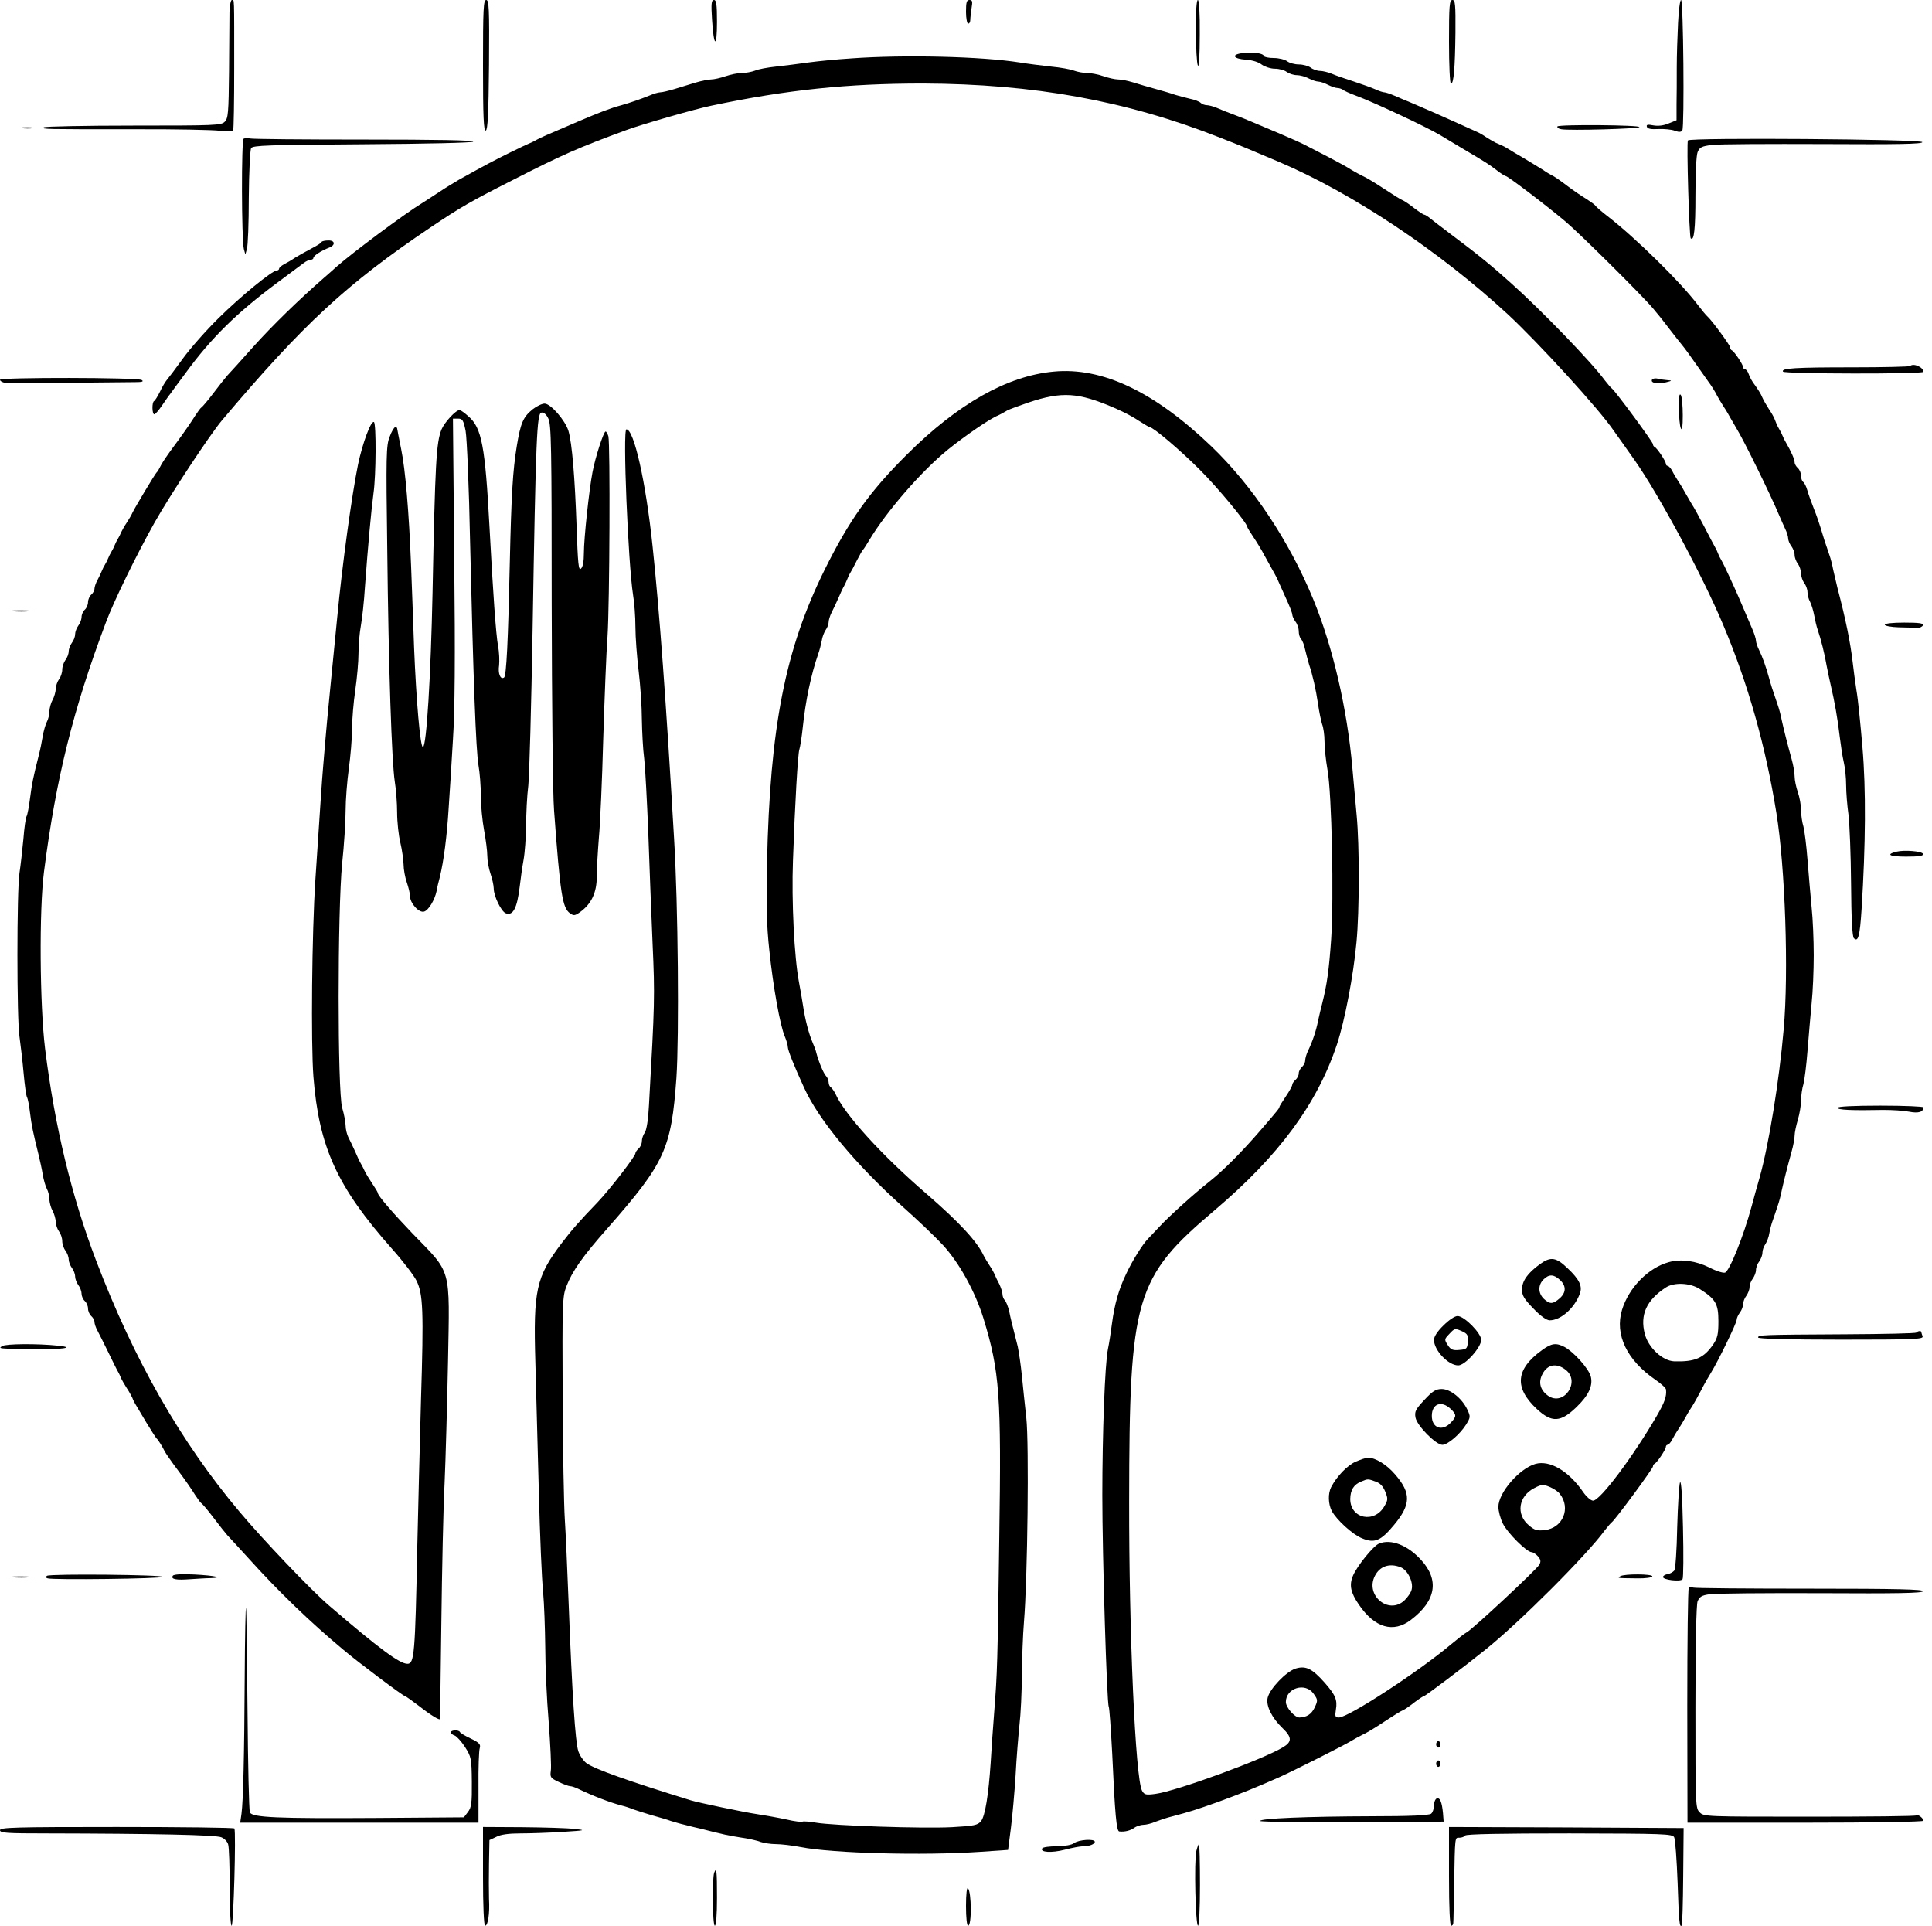 <?xml version="1.0" standalone="no"?>
<!DOCTYPE svg PUBLIC "-//W3C//DTD SVG 20010904//EN"
 "http://www.w3.org/TR/2001/REC-SVG-20010904/DTD/svg10.dtd">
<svg version="1.0" xmlns="http://www.w3.org/2000/svg"
 width="900pt" height="897pt" viewBox="0 0 900 897"
 preserveAspectRatio="xMidYMid meet">
<g transform="translate(0,897) scale(0.1,-0.1)"
fill="#000000" stroke="none">
<path d="M1069 8913 c0 -32 -1 -156 -2 -275 -2 -194 -4 -219 -20 -235 -16 -17
-47 -18 -427 -18 -225 0 -412 -4 -416 -8 -9 -9 -5 -9 417 -9 190 1 371 -3 403
-7 31 -4 59 -4 62 1 3 5 5 135 5 291 0 345 1 317 -11 317 -5 0 -10 -26 -11
-57z"/>
<path d="M2250 8664 c0 -240 3 -305 13 -302 9 4 13 76 15 306 2 264 0 302 -13
302 -13 0 -15 -39 -15 -306z"/>
<path d="M3317 8878 c8 -129 23 -135 23 -10 0 82 -3 102 -14 102 -12 0 -14
-16 -9 -92z"/>
<path d="M4500 8915 c0 -30 5 -55 10 -55 6 0 10 8 10 18 0 9 3 34 6 55 5 30 4
37 -10 37 -13 0 -16 -11 -16 -55z"/>
<path d="M5571 8828 c0 -79 4 -152 9 -163 5 -12 9 42 9 143 1 102 -3 162 -9
162 -6 0 -10 -54 -9 -142z"/>
<path d="M6750 8775 c0 -107 4 -195 9 -195 13 0 19 69 21 238 1 132 -1 152
-14 152 -14 0 -16 -25 -16 -195z"/>
<path d="M7817 8863 c-3 -60 -6 -153 -6 -208 0 -55 0 -133 -1 -172 l0 -73 -37
-15 c-23 -10 -49 -13 -71 -9 -26 5 -34 4 -30 -7 3 -9 20 -12 54 -10 27 1 61
-2 76 -8 19 -7 29 -7 35 2 10 16 5 607 -6 607 -5 0 -11 -48 -14 -107z"/>
<path d="M5792 8723 c-59 -6 -49 -27 13 -31 29 -2 58 -11 73 -23 14 -10 41
-19 61 -19 20 0 45 -7 55 -15 11 -8 32 -15 47 -15 15 0 40 -7 55 -15 16 -8 36
-15 45 -15 9 0 30 -7 45 -15 16 -8 36 -15 45 -15 8 0 19 -4 25 -8 5 -5 32 -17
59 -27 80 -29 334 -148 395 -185 8 -5 53 -32 100 -60 125 -74 122 -73 161
-102 20 -16 40 -28 43 -28 10 0 196 -142 280 -213 66 -56 350 -337 406 -403
14 -16 48 -58 75 -94 28 -36 56 -72 63 -80 7 -8 35 -46 62 -85 27 -38 53 -75
57 -81 13 -17 33 -48 43 -69 6 -11 19 -33 30 -50 11 -16 24 -39 30 -50 6 -11
19 -33 29 -50 31 -49 161 -313 199 -405 8 -19 21 -48 28 -63 8 -16 14 -36 14
-45 0 -9 7 -26 15 -36 8 -11 15 -29 15 -41 0 -12 7 -30 15 -41 8 -10 15 -31
15 -45 0 -14 7 -34 15 -45 8 -10 15 -29 15 -42 0 -13 5 -33 12 -45 6 -12 15
-40 19 -62 4 -22 11 -53 17 -70 15 -43 32 -112 41 -165 5 -25 13 -65 19 -90
18 -76 33 -161 42 -240 5 -41 13 -95 19 -120 6 -25 11 -73 11 -107 0 -34 5
-96 11 -138 5 -42 11 -186 12 -320 1 -167 6 -248 13 -255 20 -20 28 9 36 135
19 301 21 558 4 755 -9 107 -21 227 -28 265 -6 39 -14 99 -18 135 -10 85 -31
192 -70 340 -6 25 -15 63 -20 85 -4 22 -12 54 -18 70 -6 17 -15 46 -22 65 -6
19 -15 49 -20 65 -5 17 -18 55 -30 85 -12 30 -26 69 -31 87 -5 18 -14 35 -19
38 -6 4 -10 17 -10 29 0 13 -7 29 -15 36 -8 7 -15 19 -15 27 0 13 -15 48 -41
93 -5 8 -12 22 -15 30 -3 8 -10 22 -15 30 -5 8 -11 20 -13 25 -2 6 -7 17 -10
25 -3 8 -15 29 -26 45 -11 17 -25 41 -31 55 -5 14 -21 38 -33 55 -13 16 -26
40 -30 53 -4 12 -12 22 -17 22 -5 0 -9 5 -9 10 0 12 -41 73 -52 78 -5 2 -8 8
-8 14 0 9 -84 124 -105 143 -7 6 -27 30 -46 55 -79 105 -287 309 -414 408 -33
25 -61 50 -63 54 -2 4 -20 17 -40 30 -20 12 -62 40 -92 63 -30 23 -62 45 -70
48 -8 4 -27 15 -41 25 -15 9 -53 33 -85 52 -33 19 -68 40 -79 47 -19 12 -29
16 -57 28 -7 3 -26 14 -43 25 -16 11 -37 23 -45 26 -8 3 -44 20 -80 36 -86 39
-152 68 -232 102 -18 7 -50 21 -71 30 -21 9 -42 16 -48 16 -6 0 -25 6 -42 14
-18 8 -63 24 -102 37 -38 12 -84 28 -102 36 -17 7 -42 13 -55 13 -12 0 -32 7
-42 15 -11 8 -36 15 -55 15 -20 0 -45 7 -55 15 -11 8 -39 15 -62 15 -23 0 -44
4 -46 9 -4 13 -45 19 -96 14z"/>
<path d="M3965 8698 c-66 -4 -156 -13 -200 -19 -44 -6 -111 -15 -150 -19 -38
-4 -83 -12 -98 -19 -16 -6 -43 -11 -61 -11 -19 0 -53 -7 -76 -15 -23 -8 -54
-15 -67 -15 -14 0 -47 -7 -74 -15 -27 -8 -71 -22 -98 -30 -27 -8 -56 -15 -65
-15 -8 0 -30 -6 -48 -14 -42 -17 -94 -35 -133 -46 -52 -14 -101 -33 -202 -76
-155 -66 -177 -76 -193 -85 -8 -5 -22 -12 -30 -15 -8 -3 -51 -23 -95 -45 -71
-35 -111 -56 -235 -125 -19 -11 -62 -37 -95 -59 -33 -22 -68 -44 -77 -50 -84
-51 -329 -234 -400 -297 -20 -18 -47 -42 -60 -53 -118 -103 -240 -222 -328
-320 -58 -65 -112 -125 -121 -134 -8 -9 -37 -45 -64 -81 -27 -36 -53 -66 -57
-68 -4 -2 -17 -20 -30 -40 -12 -20 -47 -71 -77 -112 -61 -82 -77 -107 -88
-130 -4 -8 -9 -17 -13 -20 -7 -6 -103 -166 -114 -190 -3 -8 -15 -28 -26 -45
-11 -16 -22 -37 -26 -45 -3 -8 -10 -22 -15 -30 -5 -8 -12 -22 -15 -30 -3 -8
-10 -22 -15 -30 -5 -8 -12 -22 -15 -30 -3 -8 -10 -22 -15 -30 -5 -8 -12 -22
-15 -30 -3 -8 -12 -27 -20 -42 -8 -14 -14 -33 -14 -41 0 -8 -7 -20 -15 -27 -8
-7 -15 -23 -15 -35 0 -12 -7 -28 -15 -35 -8 -7 -15 -22 -15 -34 0 -11 -7 -30
-15 -40 -8 -11 -15 -29 -15 -40 0 -12 -7 -30 -15 -40 -8 -11 -15 -29 -15 -40
0 -12 -7 -30 -15 -40 -8 -11 -15 -31 -15 -45 0 -14 -7 -35 -15 -45 -8 -11 -15
-31 -15 -45 -1 -14 -7 -37 -15 -51 -8 -14 -14 -38 -15 -53 0 -16 -5 -38 -12
-50 -6 -12 -15 -42 -19 -67 -4 -25 -12 -64 -18 -87 -27 -106 -32 -132 -41
-201 -5 -40 -12 -77 -16 -84 -4 -6 -11 -54 -15 -107 -5 -53 -13 -123 -18 -156
-13 -82 -13 -685 0 -765 5 -36 14 -111 19 -168 5 -56 12 -107 16 -113 4 -7 10
-39 14 -73 7 -58 14 -91 40 -196 6 -25 15 -65 19 -90 4 -25 13 -55 19 -67 7
-12 12 -34 12 -50 1 -15 7 -39 15 -53 8 -14 14 -37 15 -51 0 -14 7 -34 15 -45
8 -10 15 -31 15 -45 0 -14 7 -34 15 -45 8 -10 15 -28 15 -40 0 -11 7 -29 15
-40 8 -10 15 -28 15 -40 0 -11 7 -29 15 -40 8 -10 15 -29 15 -40 0 -12 7 -27
15 -34 8 -7 15 -23 15 -35 0 -12 7 -28 15 -35 8 -7 15 -19 15 -27 0 -8 6 -27
14 -41 8 -15 31 -61 51 -102 20 -41 40 -82 45 -90 5 -8 11 -22 14 -30 4 -8 15
-28 26 -45 11 -16 22 -37 26 -45 6 -17 8 -20 65 -115 23 -38 45 -72 48 -75 8
-6 29 -41 38 -60 4 -8 32 -49 63 -90 31 -41 66 -92 78 -112 13 -20 26 -38 30
-40 4 -2 30 -32 57 -68 27 -36 56 -72 64 -81 9 -9 54 -59 101 -110 135 -150
286 -296 440 -424 67 -57 278 -215 286 -215 3 0 34 -22 68 -48 52 -41 95 -67
96 -59 0 1 3 202 6 447 3 245 9 537 15 650 5 113 12 368 16 567 8 449 19 407
-166 598 -91 95 -161 176 -161 188 0 4 -12 23 -26 44 -14 21 -30 47 -35 58 -5
11 -13 27 -18 35 -5 8 -17 33 -26 55 -10 22 -24 52 -32 67 -7 14 -13 39 -13
55 0 15 -7 53 -16 83 -22 79 -22 915 0 1139 9 85 16 195 16 245 0 50 7 138 15
196 8 58 15 141 15 185 0 44 7 125 15 180 8 55 15 132 15 171 0 39 5 97 11
129 6 33 15 114 19 180 14 192 30 365 40 438 12 83 13 324 2 331 -14 8 -53
-98 -74 -197 -29 -142 -74 -469 -97 -712 -12 -121 -26 -263 -31 -315 -9 -86
-22 -225 -35 -385 -5 -57 -12 -162 -36 -525 -16 -245 -21 -759 -9 -915 26
-329 110 -513 367 -803 51 -57 101 -123 113 -147 31 -63 34 -138 21 -560 -6
-209 -13 -513 -17 -675 -10 -507 -14 -550 -46 -550 -36 0 -131 70 -366 272
-81 69 -307 306 -416 436 -273 324 -492 707 -669 1172 -114 299 -192 623 -237
985 -25 204 -28 649 -5 825 56 436 136 756 288 1160 37 100 146 322 227 466
74 131 257 408 314 476 378 448 582 637 972 899 140 94 185 120 382 220 233
119 306 151 532 234 74 27 321 98 395 113 352 74 634 103 985 103 516 -2 947
-80 1383 -252 102 -40 117 -46 277 -114 340 -145 743 -413 1064 -709 142 -132
425 -441 494 -543 19 -26 62 -88 97 -137 112 -159 318 -541 412 -766 117 -277
198 -566 248 -876 41 -253 58 -742 34 -1009 -21 -242 -69 -536 -112 -690 -8
-27 -25 -88 -37 -133 -38 -141 -105 -307 -125 -310 -10 -2 -42 8 -72 24 -63
31 -131 41 -189 25 -95 -26 -186 -118 -218 -222 -35 -115 22 -235 157 -327 26
-18 48 -38 48 -45 3 -32 -6 -58 -43 -122 -110 -189 -264 -395 -297 -395 -10 0
-31 18 -46 40 -68 99 -156 150 -223 131 -75 -22 -172 -134 -172 -200 0 -19 9
-54 21 -78 21 -43 111 -133 134 -133 6 0 20 -9 29 -19 13 -15 15 -24 7 -39
-12 -22 -310 -300 -338 -315 -10 -5 -43 -31 -73 -56 -149 -126 -479 -341 -523
-341 -17 0 -19 5 -14 36 8 46 -2 69 -53 127 -58 65 -87 79 -134 65 -45 -14
-122 -95 -131 -137 -8 -37 20 -93 69 -140 45 -43 45 -64 4 -89 -93 -57 -497
-205 -596 -218 -45 -6 -51 -4 -62 15 -31 58 -61 736 -60 1349 1 952 27 1041
401 1357 298 253 475 494 567 770 37 112 77 323 91 476 14 146 14 451 1 589
-5 58 -14 158 -20 222 -24 276 -91 565 -183 788 -112 271 -281 525 -473 710
-266 255 -509 371 -736 349 -216 -20 -446 -150 -683 -386 -176 -175 -270 -308
-384 -538 -183 -370 -254 -729 -268 -1365 -4 -198 -2 -289 11 -408 18 -171 50
-349 72 -400 8 -19 14 -41 14 -49 0 -15 30 -90 76 -190 68 -150 241 -358 456
-551 70 -62 156 -144 191 -182 76 -83 149 -215 188 -340 76 -248 84 -361 74
-1023 -8 -584 -9 -627 -24 -817 -6 -74 -13 -178 -16 -230 -10 -151 -26 -249
-45 -273 -16 -19 -31 -22 -136 -28 -137 -7 -553 7 -633 21 -29 5 -57 7 -62 5
-4 -3 -39 1 -76 10 -37 8 -99 19 -138 25 -61 9 -271 53 -307 64 -294 91 -450
146 -487 174 -13 10 -30 34 -37 55 -14 41 -29 267 -45 687 -6 157 -14 335 -18
395 -4 61 -9 317 -10 571 -2 432 -1 464 17 511 27 71 76 141 193 273 267 304
296 368 320 699 13 194 8 809 -11 1116 -37 638 -68 1057 -100 1360 -32 304
-87 545 -122 545 -18 0 8 -624 31 -771 6 -35 11 -102 11 -149 0 -47 7 -140 15
-205 8 -66 15 -167 15 -225 1 -58 5 -141 11 -185 5 -44 13 -199 19 -345 5
-146 14 -378 20 -516 11 -245 10 -277 -17 -754 -3 -63 -11 -113 -19 -125 -8
-11 -14 -29 -14 -41 0 -12 -7 -27 -15 -34 -8 -7 -15 -17 -15 -22 0 -14 -118
-167 -176 -228 -86 -89 -123 -132 -167 -190 -120 -158 -133 -219 -123 -558 3
-125 11 -393 16 -597 5 -203 14 -415 20 -470 5 -55 9 -170 10 -256 0 -86 7
-244 16 -350 8 -107 13 -209 10 -227 -4 -30 -2 -34 36 -52 23 -11 47 -20 54
-20 7 0 25 -6 41 -14 62 -30 144 -62 198 -76 17 -4 41 -12 55 -18 14 -5 52
-17 85 -27 33 -9 74 -21 90 -27 17 -5 46 -14 65 -18 19 -5 54 -14 78 -19 100
-26 130 -32 188 -41 34 -5 74 -14 88 -20 15 -5 47 -10 71 -10 23 0 76 -6 116
-14 149 -29 569 -40 834 -22 l131 9 13 101 c7 55 17 166 22 246 4 80 13 186
18 235 6 50 11 153 11 230 1 77 5 190 10 250 17 203 24 830 11 950 -7 61 -16
151 -21 200 -5 50 -14 109 -19 133 -28 110 -33 130 -40 165 -5 21 -14 44 -20
50 -6 6 -11 19 -11 28 0 10 -7 30 -14 46 -8 15 -18 35 -21 43 -3 8 -14 29 -25
45 -11 17 -23 37 -27 45 -31 67 -112 155 -268 290 -209 180 -383 372 -424 467
-6 11 -15 24 -20 28 -6 3 -11 14 -11 24 0 9 -5 22 -12 29 -11 11 -34 65 -45
107 -2 11 -11 34 -18 50 -17 39 -35 108 -44 170 -4 28 -13 77 -19 110 -22 115
-35 379 -28 566 9 264 23 502 30 519 3 8 11 56 16 105 13 123 38 242 72 340 6
17 13 44 16 60 2 17 11 39 18 50 8 11 14 27 14 36 0 10 6 30 14 46 8 15 22 46
32 68 9 22 21 47 26 55 4 8 11 22 14 30 3 8 9 22 14 30 5 8 20 35 32 60 13 25
25 47 29 50 3 3 16 23 29 45 80 133 240 318 365 420 78 63 196 145 235 160 8
4 22 11 30 16 16 10 24 13 80 33 168 61 245 61 395 1 58 -23 111 -49 153 -77
24 -15 45 -28 48 -28 16 0 142 -107 230 -195 85 -84 224 -252 224 -269 0 -3
13 -24 29 -48 16 -24 39 -61 50 -83 37 -67 41 -74 51 -92 6 -10 13 -25 16 -33
4 -8 19 -43 35 -78 16 -34 29 -68 29 -75 0 -7 7 -22 15 -33 8 -10 15 -30 15
-44 0 -15 5 -31 11 -37 6 -6 15 -29 19 -50 5 -21 13 -51 18 -68 17 -50 32
-117 42 -185 5 -36 14 -78 19 -94 6 -15 11 -51 11 -79 0 -29 6 -88 14 -133 20
-110 30 -599 17 -789 -10 -142 -19 -209 -42 -300 -6 -22 -14 -58 -19 -80 -9
-47 -27 -99 -46 -138 -8 -16 -14 -37 -14 -47 0 -9 -7 -23 -15 -30 -8 -7 -15
-20 -15 -30 0 -10 -7 -23 -15 -30 -8 -7 -15 -17 -15 -22 0 -6 -13 -30 -30 -55
-16 -24 -30 -46 -30 -49 0 -6 -7 -15 -88 -109 -87 -101 -173 -187 -237 -238
-70 -55 -192 -165 -234 -211 -20 -21 -43 -46 -52 -55 -26 -26 -74 -103 -103
-165 -35 -73 -54 -141 -66 -231 -5 -38 -13 -92 -19 -120 -14 -69 -26 -393 -26
-680 0 -280 21 -971 30 -985 3 -6 10 -103 16 -217 13 -288 20 -363 33 -364 25
-3 52 4 70 17 11 8 31 14 43 14 12 0 37 6 55 14 18 7 53 19 78 25 83 22 109
30 213 67 114 42 174 66 287 116 67 30 305 150 335 169 17 10 40 23 53 29 12
5 48 26 80 47 75 49 94 61 112 69 8 4 31 20 51 36 20 15 40 28 43 28 6 0 183
133 286 216 155 124 469 437 556 556 13 17 28 34 32 37 15 10 192 250 192 260
0 5 3 11 8 13 11 5 52 66 52 78 0 5 4 10 8 10 5 0 14 10 21 23 6 12 20 36 31
52 11 17 24 39 30 50 6 11 19 34 30 50 11 17 31 53 45 80 14 28 35 64 45 80
33 53 120 232 120 247 0 8 7 23 15 34 8 10 15 28 15 39 0 11 7 29 15 39 8 11
15 29 15 40 0 12 7 30 15 40 8 11 15 29 15 40 0 12 7 30 15 40 8 11 15 29 15
41 0 11 6 29 14 40 7 11 16 34 18 50 3 17 10 44 16 60 6 17 16 46 22 65 7 19
16 53 20 75 10 45 25 105 46 181 8 28 14 62 14 75 0 13 7 46 15 73 8 27 15 68
15 90 0 23 5 57 11 76 5 19 14 89 19 155 5 66 14 165 19 220 6 55 10 156 10
225 0 69 -4 170 -10 225 -5 55 -14 154 -19 220 -5 66 -14 136 -19 155 -6 19
-11 53 -11 76 0 23 -7 61 -15 84 -8 23 -15 56 -15 73 0 17 -6 53 -14 81 -21
76 -36 136 -46 181 -4 22 -13 56 -20 75 -22 63 -32 95 -40 125 -13 48 -31 98
-46 128 -8 16 -14 35 -14 42 0 8 -7 31 -16 52 -19 44 -41 95 -59 138 -22 52
-76 169 -86 185 -5 8 -12 22 -15 30 -3 8 -9 22 -14 30 -5 8 -27 51 -50 95 -23
44 -50 94 -61 110 -10 17 -23 39 -29 50 -6 11 -19 34 -30 50 -11 17 -25 40
-31 53 -7 12 -16 22 -21 22 -4 0 -8 5 -8 10 0 12 -41 73 -52 78 -5 2 -8 8 -8
13 0 10 -177 250 -192 260 -4 3 -19 20 -32 37 -62 85 -294 325 -437 453 -89
80 -151 131 -278 226 -53 40 -101 77 -108 83 -7 5 -15 10 -19 10 -3 0 -23 13
-43 28 -20 16 -43 32 -51 36 -18 8 -37 20 -112 69 -32 21 -68 42 -80 47 -13 6
-36 19 -53 29 -16 11 -66 38 -110 61 -44 23 -87 45 -95 49 -17 10 -80 38 -125
57 -29 12 -60 25 -135 57 -19 8 -55 23 -80 32 -25 9 -60 23 -78 31 -18 8 -41
14 -50 14 -10 0 -23 5 -29 11 -6 6 -29 15 -50 19 -21 5 -51 13 -68 18 -16 6
-57 18 -90 27 -33 9 -81 23 -106 31 -26 8 -58 14 -72 14 -13 0 -44 7 -67 15
-23 8 -57 15 -76 15 -18 0 -45 5 -61 11 -15 6 -64 15 -108 19 -44 5 -109 13
-145 19 -176 28 -535 37 -785 19z m3953 -5732 c74 -47 87 -69 87 -150 0 -60
-4 -78 -24 -108 -44 -64 -85 -82 -182 -79 -54 2 -121 64 -137 128 -23 89 8
157 98 216 38 25 113 22 158 -7z m-652 -954 c53 -67 14 -160 -70 -169 -35 -4
-47 -1 -74 22 -61 51 -49 136 26 174 33 17 40 18 71 5 19 -8 40 -22 47 -32z
m-1147 -931 c20 -28 21 -31 5 -65 -15 -31 -37 -45 -71 -46 -22 0 -63 47 -63
72 0 66 91 93 129 39z"/>
<path d="M7255 8381 c-2 -5 5 -11 18 -13 37 -7 362 2 364 10 4 10 -375 13
-382 3z"/>
<path d="M103 8373 c15 -2 37 -2 50 0 12 2 0 4 -28 4 -27 0 -38 -2 -22 -4z"/>
<path d="M1135 8324 c-11 -4 -10 -471 1 -514 l7 -25 7 25 c5 14 9 122 9 240 1
118 6 222 11 230 8 13 79 15 517 18 304 2 512 7 517 12 7 7 -178 10 -504 10
-283 0 -524 2 -535 5 -11 2 -24 2 -30 -1z"/>
<path d="M7863 8316 c-7 -10 6 -449 13 -456 16 -15 22 44 22 199 0 102 4 187
10 202 9 23 19 28 68 34 31 4 264 5 518 4 348 -2 461 0 461 9 0 14 -1084 22
-1092 8z"/>
<path d="M1498 7843 c-1 -5 -23 -18 -48 -31 -25 -13 -58 -32 -75 -42 -16 -11
-40 -25 -52 -31 -13 -7 -23 -16 -23 -21 0 -4 -5 -8 -11 -8 -21 0 -169 -121
-271 -222 -58 -57 -132 -141 -166 -188 -34 -47 -68 -92 -75 -100 -7 -8 -22
-33 -32 -55 -11 -22 -23 -41 -27 -43 -11 -5 -10 -62 1 -62 4 0 21 19 37 43 16
23 32 47 37 52 4 6 36 50 72 98 119 163 237 279 425 419 58 43 114 85 125 93
10 8 25 15 32 15 7 0 13 4 13 9 0 10 38 34 72 47 31 11 30 34 -1 34 -16 0 -31
-3 -33 -7z"/>
<path d="M8898 7265 c-3 -3 -124 -6 -269 -6 -266 0 -333 -4 -323 -20 7 -11
654 -12 654 -1 0 22 -47 42 -62 27z"/>
<path d="M0 7201 c0 -5 8 -10 18 -13 14 -3 242 -2 612 2 33 0 41 3 30 10 -19
12 -660 13 -660 1z"/>
<path d="M7696 7202 c-9 -16 25 -22 64 -13 29 7 30 9 10 10 -14 1 -35 4 -46 7
-12 3 -25 1 -28 -4z"/>
<path d="M7821 7070 c0 -41 4 -84 9 -95 6 -13 9 6 9 60 0 44 -4 87 -9 95 -7
10 -10 -8 -9 -60z"/>
<path d="M2482 7064 c-45 -36 -57 -64 -75 -174 -18 -111 -25 -222 -32 -535 -8
-374 -16 -535 -27 -541 -17 -11 -29 19 -23 57 2 20 1 61 -5 90 -10 59 -23 240
-40 559 -20 371 -36 457 -97 510 -19 17 -37 30 -42 30 -18 0 -70 -57 -84 -90
-25 -61 -30 -158 -42 -760 -8 -386 -28 -720 -45 -720 -12 0 -31 214 -41 464
-5 138 -11 310 -14 381 -10 254 -27 451 -46 542 -10 51 -19 95 -19 98 0 3 -4
5 -9 5 -5 0 -17 -20 -26 -45 -16 -40 -17 -87 -11 -522 6 -559 21 -991 35
-1083 6 -36 11 -101 11 -145 0 -44 7 -107 15 -140 8 -33 14 -79 15 -101 0 -23
7 -61 15 -84 8 -23 15 -52 15 -64 0 -33 42 -80 66 -72 20 6 49 53 58 96 2 14
9 43 15 65 18 74 33 189 41 320 5 72 14 216 20 320 9 135 11 378 6 843 l-6
652 24 0 c20 0 25 -7 35 -57 6 -33 16 -264 21 -523 15 -638 27 -964 39 -1035
6 -33 11 -97 11 -142 0 -45 7 -117 15 -160 8 -43 15 -97 15 -119 0 -23 7 -61
15 -84 8 -23 15 -55 15 -69 0 -35 35 -107 56 -115 34 -13 53 24 65 124 4 36
12 92 18 125 6 33 11 105 12 160 0 55 4 138 10 185 5 47 14 373 20 725 15 902
20 1009 41 1013 11 2 23 -8 32 -27 14 -26 16 -129 16 -863 1 -458 5 -891 11
-963 29 -393 39 -453 74 -479 17 -12 23 -12 48 6 52 38 77 90 77 165 0 38 5
120 10 183 6 63 15 268 20 455 6 187 14 403 20 480 10 154 13 897 4 933 -4 12
-9 22 -13 22 -9 0 -48 -120 -61 -190 -16 -84 -40 -308 -40 -376 0 -40 -5 -66
-14 -73 -11 -9 -14 22 -20 196 -8 229 -21 388 -38 446 -15 49 -83 127 -111
127 -12 0 -37 -12 -55 -26z"/>
<path d="M58 6123 c23 -2 59 -2 80 0 20 2 1 4 -43 4 -44 0 -61 -2 -37 -4z"/>
<path d="M8780 6060 c0 -5 29 -11 65 -12 36 -1 75 -2 87 -2 12 -1 23 5 26 12
3 9 -19 12 -87 12 -54 0 -91 -4 -91 -10z"/>
<path d="M8835 5003 c-52 -13 -33 -23 44 -23 62 0 82 3 79 13 -5 12 -86 19
-123 10z"/>
<path d="M8560 3810 c0 -10 64 -13 215 -10 39 0 91 -3 117 -8 45 -9 68 -2 68
20 0 4 -90 8 -200 8 -127 0 -200 -4 -200 -10z"/>
<path d="M7174 3082 c-58 -42 -84 -79 -84 -119 0 -27 10 -44 53 -88 33 -35 62
-55 76 -55 51 0 115 56 140 123 14 35 -1 67 -56 119 -54 52 -79 56 -129 20z
m93 -74 c30 -28 29 -59 -2 -86 -31 -27 -45 -28 -73 -2 -27 26 -28 64 -2 90 26
26 48 25 77 -2z"/>
<path d="M6724 2796 c-28 -27 -44 -52 -44 -67 0 -49 67 -119 113 -119 32 0
107 84 107 119 0 31 -79 111 -110 111 -13 0 -40 -18 -66 -44z m89 -28 c23 -11
27 -18 25 -48 -3 -33 -6 -35 -40 -38 -30 -3 -40 1 -54 23 -16 25 -16 27 6 50
27 29 27 29 63 13z"/>
<path d="M8927 2763 c-4 -4 -152 -7 -330 -8 -394 -2 -407 -3 -407 -15 0 -6
135 -10 386 -10 348 0 386 2 380 16 -3 9 -6 18 -6 20 0 6 -16 5 -23 -3z"/>
<path d="M10 2700 c-18 -12 -20 -12 140 -14 137 -3 207 7 120 16 -94 10 -244
9 -260 -2z"/>
<path d="M7183 2681 c-123 -89 -130 -175 -24 -274 70 -65 111 -63 186 10 56
54 77 100 65 143 -11 37 -79 113 -122 136 -39 20 -60 18 -105 -15z m111 -92
c70 -55 -10 -172 -83 -120 -36 26 -46 62 -26 100 23 46 66 54 109 20z"/>
<path d="M6635 2449 c-41 -44 -46 -54 -41 -82 7 -38 95 -127 125 -127 25 0 83
50 111 95 20 33 21 36 5 70 -25 52 -79 95 -119 95 -27 0 -42 -9 -81 -51z m122
-41 c29 -27 29 -36 1 -65 -40 -42 -88 -25 -88 32 0 56 44 73 87 33z"/>
<path d="M6314 2161 c-38 -17 -87 -68 -113 -118 -15 -30 -14 -78 3 -111 22
-41 96 -109 140 -127 59 -25 88 -13 150 62 79 95 80 148 6 234 -40 47 -92 79
-127 79 -10 0 -36 -9 -59 -19z m94 -92 c21 -7 35 -22 45 -47 13 -32 13 -39 -3
-66 -46 -84 -160 -61 -160 32 1 42 16 67 51 81 31 13 31 13 67 0z"/>
<path d="M7826 2065 c-4 -11 -10 -105 -13 -210 -2 -107 -8 -195 -14 -201 -6
-7 -19 -14 -30 -16 -11 -2 -21 -7 -22 -13 -3 -14 82 -24 91 -11 4 6 5 115 2
241 -3 141 -8 222 -14 210z"/>
<path d="M6424 1780 c-26 -10 -102 -104 -121 -149 -19 -44 -11 -80 27 -135 74
-109 161 -134 243 -71 117 89 133 186 46 280 -62 68 -140 98 -195 75z m100
-110 c33 -12 61 -69 52 -104 -3 -14 -19 -37 -34 -51 -73 -68 -184 24 -137 115
23 45 68 60 119 40z"/>
<path d="M219 1630 c-7 -5 -7 -9 3 -12 24 -8 533 -2 536 7 2 10 -522 15 -539
5z"/>
<path d="M805 1630 c-10 -16 15 -21 80 -16 33 2 75 5 94 5 67 2 22 12 -72 17
-61 3 -98 1 -102 -6z"/>
<path d="M7548 1628 c-15 -9 -16 -9 79 -10 37 -1 69 4 70 9 4 12 -130 13 -149
1z"/>
<path d="M58 1623 c23 -2 59 -2 80 0 20 2 1 4 -43 4 -44 0 -61 -2 -37 -4z"/>
<path d="M7867 1574 c-4 -4 -7 -252 -7 -551 l1 -543 549 0 c309 0 550 4 550 9
0 12 -26 32 -33 25 -3 -4 -227 -6 -498 -6 -477 0 -492 0 -511 20 -20 19 -20
33 -20 488 0 294 4 479 10 495 9 21 19 28 56 33 25 4 258 6 518 5 355 -2 473
0 476 9 3 9 -124 12 -526 12 -292 0 -537 2 -544 5 -8 3 -17 2 -21 -1z"/>
<path d="M1140 1165 c-2 -380 -7 -582 -15 -643 l-6 -42 555 0 555 0 0 164 c-1
91 2 174 6 184 5 17 -3 25 -42 44 -26 12 -49 26 -51 31 -5 10 -42 9 -42 -2 0
-5 8 -12 18 -15 9 -3 31 -27 48 -53 29 -46 31 -53 32 -163 1 -99 -2 -119 -18
-140 l-19 -25 -403 -3 c-467 -3 -583 2 -594 26 -4 10 -9 224 -11 477 -2 253
-5 467 -7 475 -2 8 -5 -133 -6 -315z"/>
<path d="M6690 845 c0 -8 5 -15 10 -15 6 0 10 7 10 15 0 8 -4 15 -10 15 -5 0
-10 -7 -10 -15z"/>
<path d="M6690 755 c0 -8 5 -15 10 -15 6 0 10 7 10 15 0 8 -4 15 -10 15 -5 0
-10 -7 -10 -15z"/>
<path d="M6693 593 c-7 -3 -13 -17 -13 -33 0 -15 -6 -32 -13 -38 -9 -8 -101
-12 -273 -12 -308 -1 -524 -10 -524 -22 0 -4 192 -7 427 -6 l428 3 -3 39 c-5
52 -14 74 -29 69z"/>
<path d="M0 445 c0 -13 31 -15 218 -15 502 -1 788 -7 813 -18 15 -6 29 -21 32
-34 4 -13 7 -103 7 -200 0 -103 4 -178 9 -178 9 0 21 434 13 453 -2 4 -248 7
-548 7 -477 0 -544 -2 -544 -15z"/>
<path d="M2250 230 c0 -139 4 -230 10 -230 13 0 22 56 18 125 -1 33 -1 108 0
167 l2 107 32 15 c20 11 59 16 112 16 45 0 133 3 196 7 109 7 112 8 55 14 -33
4 -142 7 -242 8 l-183 1 0 -230z"/>
<path d="M6750 230 c0 -147 4 -230 10 -230 6 0 10 6 10 13 1 6 2 88 4 182 4
227 3 215 25 215 11 0 23 5 26 10 4 7 169 10 486 10 440 -1 480 -2 488 -18 5
-9 12 -105 16 -212 6 -183 9 -210 19 -199 3 2 6 105 7 229 l2 225 -546 3 -547
2 0 -230z"/>
<path d="M5004 385 c-12 -9 -42 -14 -81 -15 -34 0 -65 -4 -68 -10 -11 -18 43
-22 105 -6 34 9 72 16 85 16 30 0 55 10 55 21 0 15 -75 10 -96 -6z"/>
<path d="M5573 348 c-11 -44 -4 -348 8 -348 5 0 9 80 9 190 0 105 -2 190 -5
190 -2 0 -8 -15 -12 -32z"/>
<path d="M3327 247 c-10 -27 -8 -247 3 -247 6 0 10 48 10 130 0 126 -2 145
-13 117z"/>
<path d="M4500 92 c0 -55 4 -92 10 -92 17 0 16 156 -1 175 -5 5 -9 -27 -9 -83z"/>
</g>
</svg>
